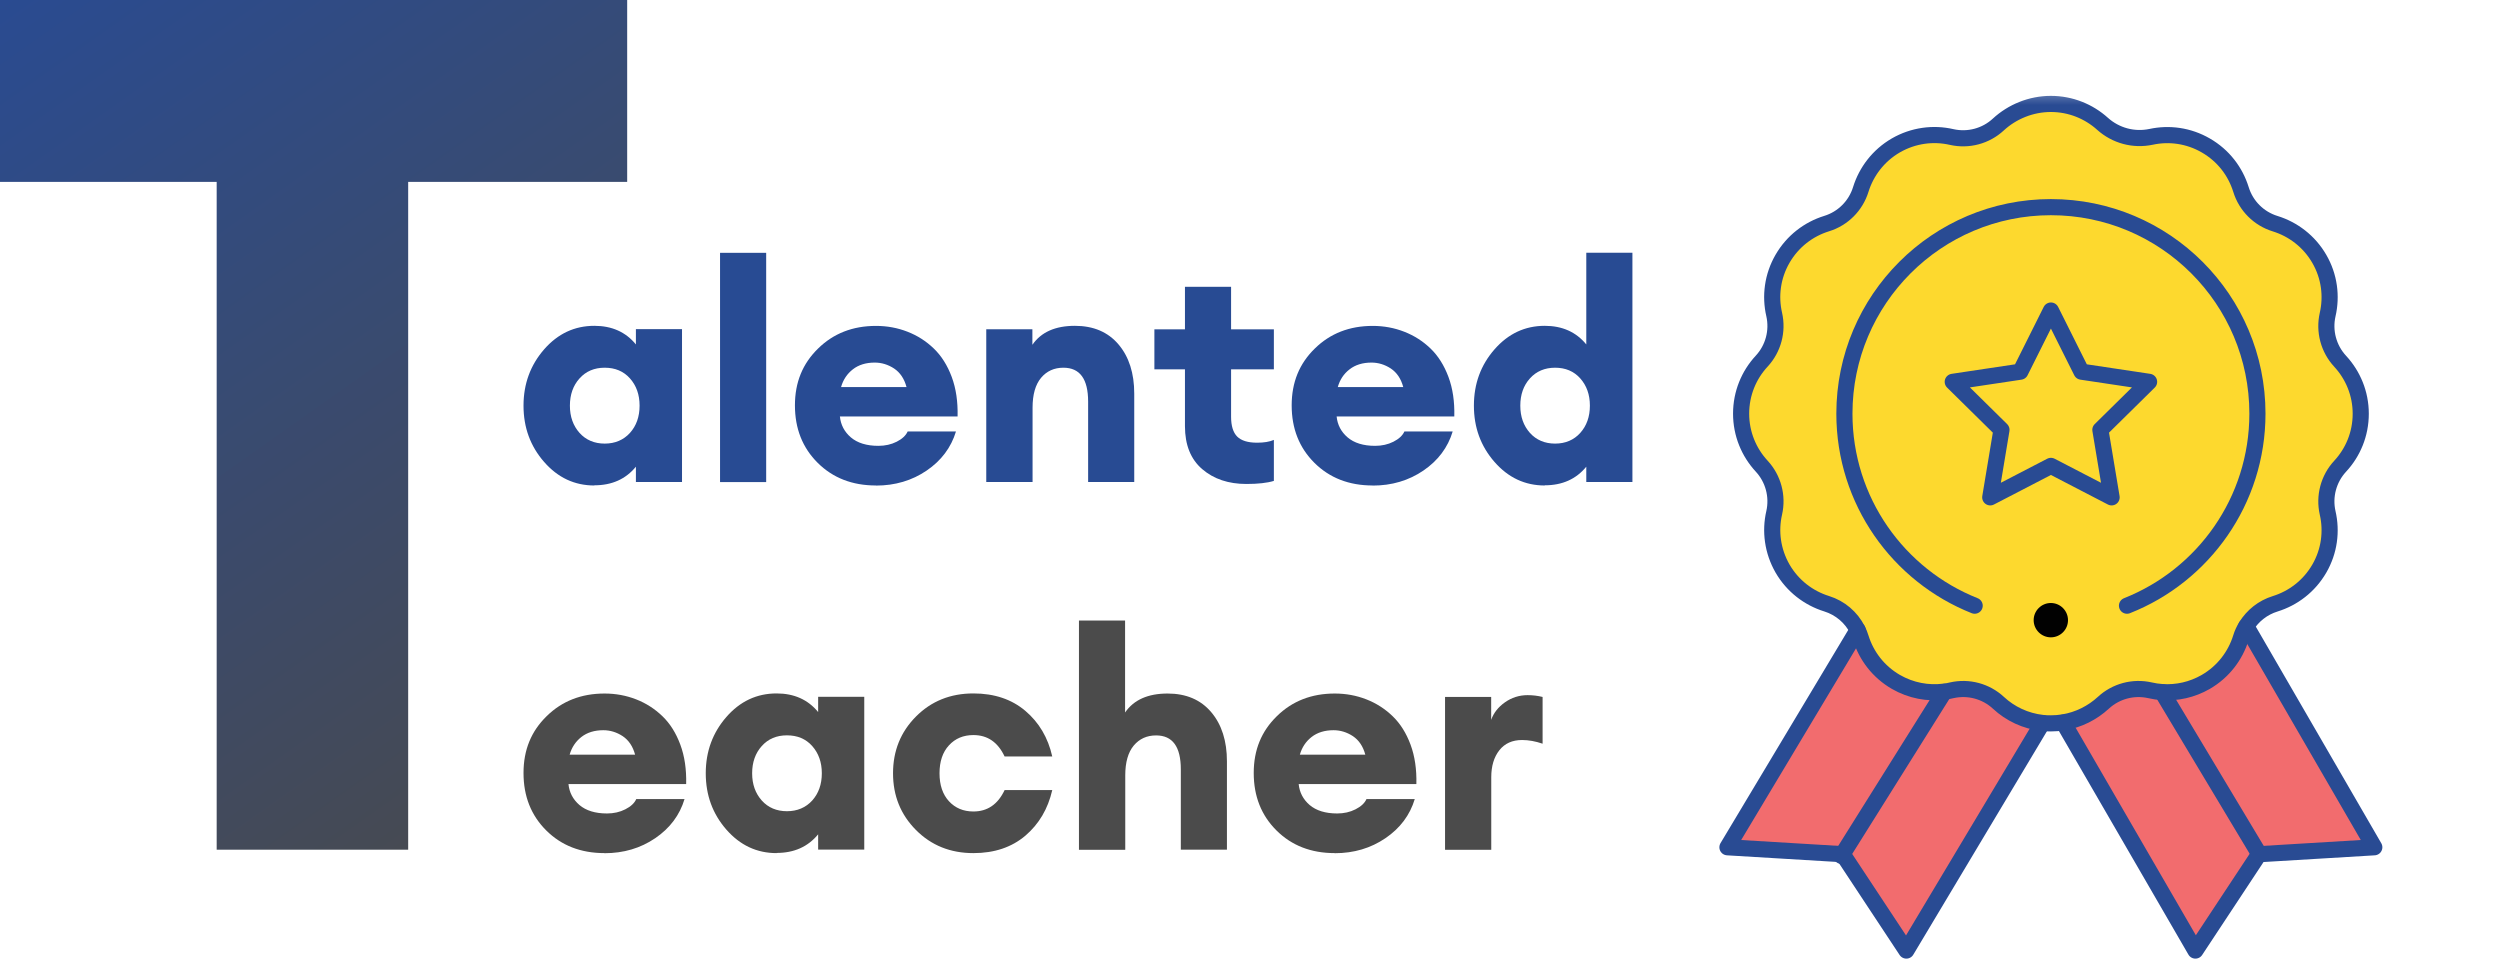 <svg width="155" height="60" viewBox="0 0 155 60" fill="none" xmlns="http://www.w3.org/2000/svg">
<g clip-path="url(#clip0_74_598)">
<path d="M139.264 38.829L127.921 44.799L136.109 58.935L140.056 52.96H140.078L147.202 52.531L139.264 38.829Z" fill="#F26C6E"/>
<path d="M115.173 39.058L107.101 52.531L114.236 52.96H114.247L118.194 58.935L126.628 44.833L115.173 39.058Z" fill="#F26C6E"/>
<mask id="mask0_74_598" style="mask-type:luminance" maskUnits="userSpaceOnUse" x="99" y="5" width="56" height="55">
<path d="M154.465 5.373H99.838V60H154.465V5.373Z" fill="white"/>
</mask>
<g mask="url(#mask0_74_598)">
<path d="M146.366 25.652C146.366 24.398 145.881 23.255 145.089 22.397C144.37 21.622 144.08 20.535 144.314 19.504C144.576 18.367 144.426 17.135 143.796 16.048C143.166 14.961 142.174 14.214 141.059 13.868C140.045 13.556 139.253 12.765 138.941 11.75C138.595 10.636 137.854 9.649 136.761 9.019C135.691 8.4 134.487 8.244 133.367 8.484C132.291 8.712 131.176 8.411 130.357 7.676C129.509 6.912 128.384 6.444 127.152 6.444C125.92 6.444 124.755 6.929 123.896 7.72C123.122 8.439 122.035 8.729 121.003 8.495C119.866 8.233 118.634 8.389 117.547 9.013C116.46 9.643 115.714 10.636 115.368 11.745C115.056 12.759 114.264 13.551 113.25 13.863C112.135 14.209 111.148 14.955 110.518 16.042C109.889 17.129 109.738 18.361 110 19.498C110.234 20.53 109.944 21.616 109.225 22.391C108.434 23.244 107.949 24.387 107.949 25.647C107.949 26.906 108.434 28.044 109.225 28.902C109.944 29.677 110.234 30.764 110 31.795C109.738 32.932 109.894 34.164 110.518 35.251C111.148 36.338 112.14 37.085 113.25 37.43C114.27 37.742 115.056 38.545 115.368 39.548C115.714 40.663 116.46 41.65 117.547 42.28C118.489 42.821 119.537 43.01 120.541 42.882C121.048 42.821 122.536 42.308 123.902 43.579C124.822 44.431 125.987 44.855 127.157 44.855C128.411 44.855 129.554 44.376 130.412 43.579C131.187 42.859 132.274 42.57 133.305 42.804C134.443 43.066 135.674 42.91 136.761 42.285C137.848 41.656 138.595 40.663 138.941 39.554C139.247 38.562 140.033 37.754 141.059 37.436C142.174 37.09 143.166 36.343 143.796 35.256C144.426 34.169 144.576 32.938 144.314 31.8C144.08 30.769 144.37 29.682 145.089 28.907C145.881 28.055 146.366 26.912 146.366 25.652Z" fill="#FDD92E"/>
<path d="M115.173 39.058L107.101 52.531L114.236 52.96H114.247L118.194 58.935L126.628 44.833" stroke="#294B93" stroke-linecap="round" stroke-linejoin="round"/>
<path d="M127.926 44.799L136.115 58.935L140.061 52.96H140.084L147.207 52.531L139.27 38.829" stroke="#294B93" stroke-linecap="round" stroke-linejoin="round"/>
<path d="M139.264 38.829C139.671 38.172 140.301 37.67 141.059 37.436C142.174 37.09 143.166 36.343 143.796 35.256C144.426 34.169 144.576 32.938 144.314 31.8C144.08 30.769 144.37 29.682 145.089 28.907C145.881 28.055 146.366 26.912 146.366 25.652C146.366 24.392 145.881 23.255 145.089 22.397C144.37 21.622 144.08 20.535 144.314 19.504C144.576 18.367 144.426 17.135 143.796 16.048C143.166 14.961 142.174 14.214 141.059 13.868C140.045 13.556 139.253 12.765 138.941 11.75C138.595 10.636 137.854 9.649 136.761 9.019C135.691 8.4 134.487 8.244 133.367 8.484C132.291 8.712 131.176 8.411 130.357 7.676C129.509 6.912 128.384 6.444 127.152 6.444C125.92 6.444 124.755 6.929 123.896 7.72C123.122 8.439 122.035 8.729 121.003 8.495C119.866 8.233 118.634 8.389 117.547 9.013C116.46 9.643 115.714 10.636 115.368 11.745C115.056 12.759 114.264 13.551 113.25 13.863C112.135 14.209 111.148 14.955 110.518 16.042C109.889 17.129 109.738 18.361 110 19.498C110.234 20.53 109.944 21.616 109.225 22.391C108.434 23.244 107.949 24.387 107.949 25.647C107.949 26.906 108.434 28.044 109.225 28.902C109.944 29.677 110.234 30.764 110 31.795C109.738 32.932 109.894 34.164 110.518 35.251C111.148 36.338 112.14 37.085 113.25 37.43C114.091 37.692 114.777 38.278 115.167 39.052C115.251 39.214 115.318 39.376 115.368 39.548C115.714 40.663 116.46 41.65 117.547 42.28C118.489 42.821 119.537 43.01 120.541 42.882C120.697 42.865 120.853 42.837 121.009 42.798C122.04 42.564 123.127 42.854 123.902 43.573C124.632 44.253 125.58 44.705 126.622 44.822C126.795 44.844 126.973 44.849 127.152 44.849C127.414 44.849 127.67 44.827 127.921 44.788C128.874 44.632 129.727 44.197 130.407 43.573C131.182 42.854 132.269 42.564 133.3 42.798C133.545 42.854 133.796 42.893 134.052 42.91C134.967 42.971 135.903 42.77 136.756 42.28C137.843 41.65 138.59 40.658 138.935 39.548C139.013 39.292 139.125 39.047 139.264 38.824V38.829Z" stroke="#294B93" stroke-linecap="round" stroke-linejoin="round"/>
<path d="M130.223 26.65L133.244 23.673L129.052 23.044L127.157 19.253L125.262 23.044L121.07 23.673L124.091 26.65L123.395 30.836L127.157 28.885L130.92 30.836L130.223 26.65Z" stroke="#294B93" stroke-linecap="round" stroke-linejoin="round"/>
<path d="M114.169 53.066L114.236 52.96L120.546 42.893" stroke="#294B93" stroke-linecap="round" stroke-linejoin="round"/>
<path d="M134.058 42.921L140.078 52.96" stroke="#294B93" stroke-linecap="round" stroke-linejoin="round"/>
<path d="M128.216 38.45C128.216 39.041 127.737 39.515 127.152 39.515C126.566 39.515 126.087 39.036 126.087 38.45C126.087 37.865 126.566 37.386 127.152 37.386C127.737 37.386 128.216 37.865 128.216 38.45Z" fill="#010101"/>
<path d="M122.43 37.553C117.698 35.675 114.353 31.053 114.353 25.647C114.353 18.579 120.084 12.843 127.157 12.843C134.231 12.843 139.961 18.573 139.961 25.647C139.961 31.053 136.611 35.68 131.873 37.553" stroke="#294B93" stroke-linecap="round" stroke-linejoin="round"/>
</g>
<path d="M13.434 52.687V11.277H0V0H38.885V11.277H25.307V52.681H13.434V52.687Z" fill="url(#paint0_linear_74_598)"/>
<path d="M36.851 30.1C35.624 30.1 34.587 29.615 33.735 28.64C32.882 27.664 32.458 26.505 32.458 25.151C32.458 23.796 32.887 22.637 33.735 21.661C34.587 20.686 35.624 20.201 36.851 20.201C37.938 20.201 38.796 20.585 39.426 21.355V20.407H42.285V29.883H39.426V28.935C38.796 29.705 37.938 30.089 36.851 30.089V30.1ZM35.931 26.84C36.327 27.28 36.851 27.503 37.492 27.503C38.133 27.503 38.657 27.28 39.058 26.84C39.454 26.399 39.654 25.836 39.654 25.151C39.654 24.465 39.454 23.907 39.058 23.462C38.662 23.016 38.138 22.798 37.492 22.798C36.845 22.798 36.327 23.021 35.931 23.462C35.535 23.902 35.334 24.465 35.334 25.151C35.334 25.836 35.535 26.393 35.931 26.84Z" fill="#284B93"/>
<path d="M44.643 29.889V15.675H47.503V29.889H44.643Z" fill="#284B93"/>
<path d="M54.309 30.1C52.843 30.1 51.639 29.632 50.697 28.696C49.755 27.759 49.286 26.572 49.286 25.134C49.286 23.696 49.766 22.542 50.719 21.611C51.672 20.674 52.871 20.206 54.309 20.206C55.006 20.206 55.658 20.329 56.271 20.569C56.884 20.808 57.425 21.154 57.898 21.611C58.372 22.068 58.74 22.653 59.008 23.372C59.275 24.091 59.392 24.905 59.37 25.819H52.074C52.124 26.338 52.352 26.773 52.754 27.118C53.16 27.464 53.729 27.642 54.459 27.642C54.877 27.642 55.256 27.558 55.596 27.386C55.936 27.213 56.165 27.001 56.276 26.75H59.27C58.969 27.748 58.361 28.556 57.453 29.175C56.544 29.794 55.496 30.106 54.309 30.106V30.1ZM54.231 22.48C53.69 22.48 53.233 22.62 52.876 22.899C52.52 23.177 52.274 23.545 52.146 23.997H56.204C56.065 23.478 55.808 23.099 55.435 22.848C55.061 22.603 54.66 22.48 54.231 22.48Z" fill="#284B93"/>
<path d="M61.148 29.889V20.413H64.008V21.377C64.549 20.591 65.429 20.201 66.644 20.201C67.793 20.201 68.696 20.585 69.348 21.355C70 22.124 70.323 23.144 70.323 24.404V29.883H67.464V24.9C67.464 23.495 66.951 22.798 65.931 22.798C65.362 22.798 64.9 23.005 64.549 23.422C64.197 23.841 64.019 24.459 64.019 25.279V29.883H61.159L61.148 29.889Z" fill="#284B93"/>
<path d="M77.274 30.006C76.165 30.006 75.251 29.699 74.537 29.086C73.824 28.473 73.467 27.586 73.467 26.421V22.899H71.572V20.418H73.467V17.782H76.327V20.418H78.98V22.899H76.327V25.836C76.327 26.405 76.455 26.817 76.706 27.068C76.957 27.319 77.369 27.447 77.938 27.447C78.367 27.447 78.712 27.391 78.98 27.274V29.816C78.562 29.944 77.993 30.006 77.274 30.006Z" fill="#284B93"/>
<path d="M85.106 30.1C83.64 30.1 82.436 29.632 81.494 28.696C80.552 27.759 80.084 26.572 80.084 25.134C80.084 23.696 80.563 22.542 81.516 21.611C82.469 20.674 83.668 20.206 85.106 20.206C85.803 20.206 86.455 20.329 87.068 20.569C87.681 20.808 88.222 21.154 88.696 21.611C89.169 22.068 89.537 22.653 89.805 23.372C90.073 24.091 90.189 24.905 90.167 25.819H82.871C82.921 26.338 83.149 26.773 83.551 27.118C83.958 27.464 84.526 27.642 85.256 27.642C85.674 27.642 86.053 27.558 86.394 27.386C86.734 27.213 86.962 27.001 87.074 26.75H90.067C89.766 27.748 89.158 28.556 88.25 29.175C87.341 29.794 86.293 30.106 85.106 30.106V30.1ZM85.028 22.48C84.487 22.48 84.03 22.62 83.673 22.899C83.311 23.177 83.071 23.545 82.943 23.997H87.001C86.862 23.478 86.605 23.099 86.232 22.848C85.858 22.603 85.457 22.48 85.028 22.48Z" fill="#284B93"/>
<path d="M95.775 30.1C94.549 30.1 93.512 29.615 92.659 28.64C91.806 27.664 91.382 26.505 91.382 25.151C91.382 23.796 91.806 22.637 92.659 21.661C93.512 20.686 94.549 20.201 95.775 20.201C96.862 20.201 97.72 20.585 98.35 21.355V15.669H101.21V29.883H98.35V28.935C97.72 29.705 96.862 30.089 95.775 30.089V30.1ZM94.855 26.84C95.251 27.28 95.775 27.503 96.416 27.503C97.057 27.503 97.581 27.28 97.977 26.84C98.372 26.399 98.573 25.836 98.573 25.151C98.573 24.465 98.372 23.907 97.977 23.462C97.581 23.016 97.057 22.798 96.416 22.798C95.775 22.798 95.251 23.021 94.855 23.462C94.459 23.902 94.259 24.465 94.259 25.151C94.259 25.836 94.459 26.393 94.855 26.84Z" fill="#284B93"/>
<path d="M37.48 52.893C36.014 52.893 34.81 52.425 33.868 51.488C32.926 50.552 32.458 49.365 32.458 47.926C32.458 46.488 32.938 45.334 33.891 44.404C34.844 43.467 36.042 42.999 37.48 42.999C38.177 42.999 38.829 43.121 39.443 43.361C40.056 43.601 40.596 43.947 41.07 44.404C41.544 44.861 41.912 45.446 42.179 46.165C42.447 46.884 42.564 47.698 42.542 48.612H35.245C35.295 49.13 35.524 49.565 35.925 49.911C36.332 50.256 36.901 50.435 37.631 50.435C38.049 50.435 38.428 50.351 38.768 50.178C39.108 50.006 39.337 49.794 39.448 49.543H42.441C42.141 50.541 41.533 51.349 40.624 51.968C39.716 52.586 38.668 52.899 37.48 52.899V52.893ZM37.402 45.273C36.862 45.273 36.405 45.413 36.048 45.691C35.691 45.97 35.446 46.338 35.318 46.789H39.376C39.236 46.271 38.98 45.892 38.606 45.641C38.233 45.396 37.832 45.273 37.402 45.273Z" fill="#4B4B4B"/>
<path d="M48.149 52.893C46.923 52.893 45.886 52.408 45.033 51.433C44.181 50.457 43.757 49.298 43.757 47.943C43.757 46.589 44.186 45.429 45.033 44.454C45.886 43.478 46.923 42.993 48.149 42.993C49.236 42.993 50.095 43.378 50.725 44.147V43.2H53.584V52.676H50.725V51.728C50.095 52.497 49.236 52.882 48.149 52.882V52.893ZM47.23 49.632C47.625 50.072 48.149 50.295 48.79 50.295C49.431 50.295 49.955 50.072 50.357 49.632C50.752 49.192 50.953 48.629 50.953 47.943C50.953 47.258 50.752 46.7 50.357 46.254C49.961 45.808 49.437 45.591 48.79 45.591C48.144 45.591 47.625 45.814 47.23 46.254C46.834 46.694 46.633 47.258 46.633 47.943C46.633 48.629 46.834 49.186 47.23 49.632Z" fill="#4B4B4B"/>
<path d="M60.351 52.893C58.924 52.893 57.737 52.414 56.789 51.46C55.842 50.507 55.368 49.337 55.368 47.943C55.368 46.55 55.842 45.379 56.789 44.426C57.737 43.473 58.924 42.993 60.351 42.993C61.65 42.993 62.726 43.356 63.573 44.075C64.42 44.794 64.978 45.736 65.24 46.901H62.285C61.867 46.014 61.226 45.574 60.351 45.574C59.732 45.574 59.225 45.786 58.835 46.21C58.445 46.633 58.25 47.213 58.25 47.943C58.25 48.673 58.445 49.253 58.835 49.677C59.225 50.1 59.732 50.312 60.351 50.312C61.221 50.312 61.867 49.872 62.285 48.986H65.24C64.972 50.151 64.42 51.087 63.573 51.812C62.726 52.531 61.65 52.893 60.351 52.893Z" fill="#4B4B4B"/>
<path d="M69.755 52.687H66.895V38.473H69.755V44.175C70.295 43.389 71.176 42.999 72.391 42.999C73.54 42.999 74.443 43.383 75.095 44.153C75.747 44.922 76.07 45.942 76.07 47.202V52.681H73.211V47.698C73.211 46.293 72.698 45.596 71.678 45.596C71.109 45.596 70.647 45.803 70.295 46.221C69.944 46.639 69.766 47.258 69.766 48.077V52.681L69.755 52.687Z" fill="#4B4B4B"/>
<path d="M82.754 52.893C81.288 52.893 80.084 52.425 79.142 51.488C78.2 50.552 77.731 49.365 77.731 47.926C77.731 46.488 78.211 45.334 79.164 44.404C80.117 43.467 81.316 42.999 82.754 42.999C83.45 42.999 84.103 43.121 84.716 43.361C85.329 43.601 85.87 43.947 86.343 44.404C86.817 44.861 87.185 45.446 87.453 46.165C87.72 46.884 87.837 47.698 87.815 48.612H80.518C80.569 49.13 80.797 49.565 81.198 49.911C81.605 50.256 82.174 50.435 82.904 50.435C83.322 50.435 83.701 50.351 84.041 50.178C84.381 50.006 84.61 49.794 84.721 49.543H87.715C87.414 50.541 86.806 51.349 85.897 51.968C84.989 52.586 83.941 52.899 82.754 52.899V52.893ZM82.676 45.273C82.135 45.273 81.678 45.413 81.321 45.691C80.964 45.97 80.719 46.338 80.591 46.789H84.649C84.51 46.271 84.253 45.892 83.88 45.641C83.506 45.396 83.105 45.273 82.676 45.273Z" fill="#4B4B4B"/>
<path d="M89.593 52.687V43.211H92.453V44.632C92.603 44.203 92.887 43.841 93.305 43.545C93.724 43.25 94.192 43.099 94.71 43.099C95.039 43.099 95.346 43.138 95.641 43.211V46.109C95.201 45.959 94.777 45.881 94.37 45.881C93.763 45.881 93.294 46.093 92.96 46.516C92.625 46.94 92.458 47.497 92.458 48.194V52.687H89.599H89.593Z" fill="#4B4B4B"/>
</g>
<defs>
<linearGradient id="paint0_linear_74_598" x1="1.29718e-06" y1="-2.23" x2="39.019" y2="52.954" gradientUnits="userSpaceOnUse">
<stop stop-color="#294B93"/>
<stop offset="1" stop-color="#4A4A4A"/>
</linearGradient>
<clipPath id="clip0_74_598">
<rect width="154.465" height="60" fill="white"/>
</clipPath>
</defs>
</svg>
